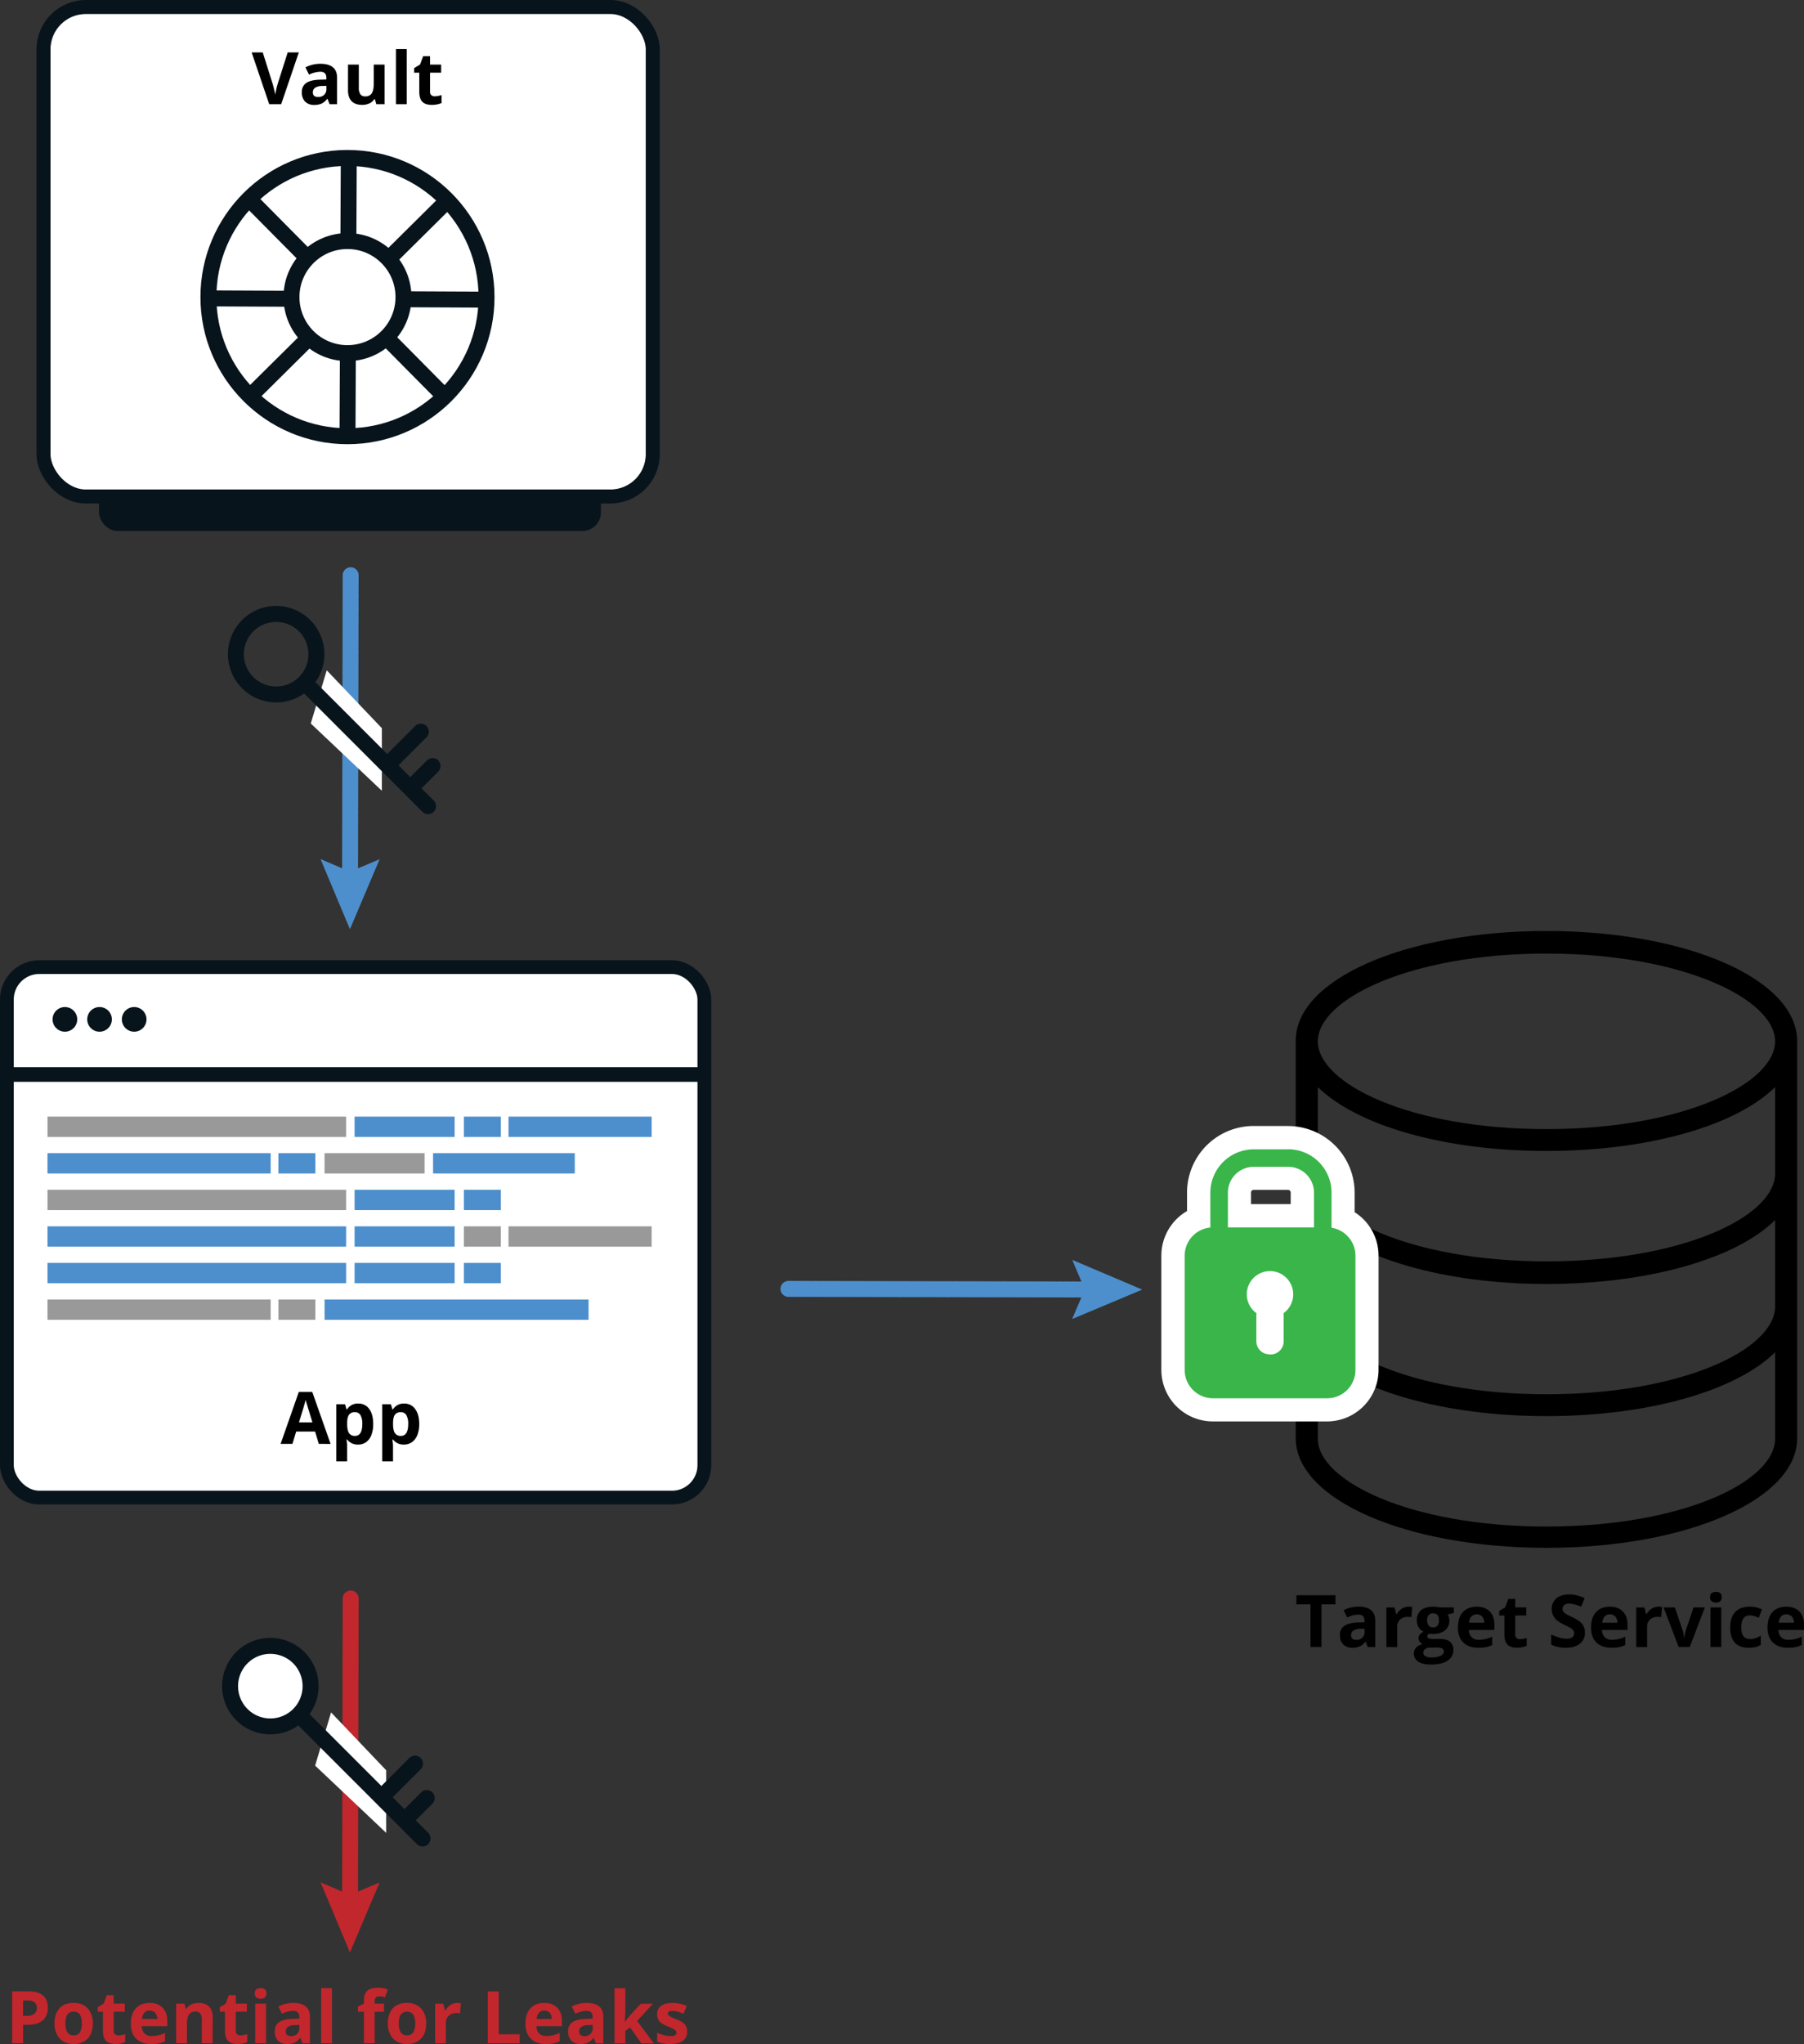 <svg id="Layer_1" data-name="Layer 1" xmlns="http://www.w3.org/2000/svg" viewBox="0 0 1243.63 1408.29"><rect x="0" y="0" width="1243.63" height="1408.29" fill="#333333" stroke="none"/><defs><style>.cls-1{fill:#c1272d;}.cls-2{fill:#08141c;}.cls-13,.cls-3,.cls-4,.cls-7{fill:#fff;}.cls-13,.cls-14,.cls-3,.cls-4,.cls-5{stroke:#08141c;}.cls-11,.cls-12,.cls-13,.cls-14,.cls-3,.cls-4,.cls-5,.cls-8,.cls-9{stroke-miterlimit:10;}.cls-3{stroke-width:9.66px;}.cls-11,.cls-12,.cls-4,.cls-5,.cls-8,.cls-9{stroke-width:11px;}.cls-11,.cls-12,.cls-14,.cls-5,.cls-8,.cls-9{fill:none;}.cls-6{fill:#39b54a;}.cls-8,.cls-9{stroke:#4d8fcc;}.cls-11,.cls-12,.cls-8,.cls-9{stroke-linecap:round;}.cls-12,.cls-9{stroke-dasharray:3.2 1.6;}.cls-10{fill:#4d8fcc;}.cls-11,.cls-12{stroke:#c1272d;}.cls-13{stroke-width:9.48px;}.cls-14{stroke-width:10.09px;}.cls-15{fill:#999;}</style></defs><title>traditional_architecture</title><path d="M1066.09,641.44C969,641.44,893.24,674.7,893.24,717V990.86c0,42.33,76.19,75.58,172.85,75.58s172.85-33.25,172.85-75.58V717.46C1238.94,674.7,1163.18,641.44,1066.09,641.44ZM1223.7,991.29c0,29.37-63.57,60.47-157.61,60.47s-157.61-31.53-157.61-60.47v-59.6c26.56,26.34,86.64,44,157.61,44s131.05-17.71,157.61-44Zm0-91.13c0,29.37-63.57,60.46-157.61,60.46S908.48,929.1,908.48,900.16v-60c26.56,26.35,86.64,44.49,157.61,44.49s131.05-17.71,157.61-44.06Zm0-91.57c0,29.37-63.57,60.47-157.61,60.47s-157.61-31.53-157.61-60.47V749c27,26.35,86.64,44,157.61,44s131.05-17.7,157.61-44Zm-157.61-30.66c-94.48,0-157.61-31.53-157.61-60.47S972,657,1066.09,657s157.61,31.53,157.61,60.47S1160.57,777.93,1066.09,777.93Z"/><path d="M911,1134.8h-7.57v-29.4H893.7v-6.3h26.95v6.3H911Z"/><path d="M942.9,1134.8l-1.45-3.71h-.19a10.91,10.91,0,0,1-3.87,3.28,12.53,12.53,0,0,1-5.19.92A8.39,8.39,0,0,1,926,1133a8.66,8.66,0,0,1-2.26-6.4,7.2,7.2,0,0,1,3-6.4q3-2.07,9.17-2.29l4.74-.14v-1.2q0-4.15-4.25-4.15a19.36,19.36,0,0,0-7.69,2l-2.47-5a22.13,22.13,0,0,1,10.45-2.47c3.67,0,6.47.8,8.43,2.39s2.93,4,2.93,7.28v18.19Zm-2.2-12.65-2.88.1a9.35,9.35,0,0,0-4.84,1.17,3.7,3.7,0,0,0-1.58,3.27q0,3.15,3.61,3.15a5.72,5.72,0,0,0,4.14-1.49,5.23,5.23,0,0,0,1.55-3.95Z"/><path d="M971,1107a11.8,11.8,0,0,1,2.51.22l-.56,7a8.7,8.7,0,0,0-2.2-.24,7.89,7.89,0,0,0-5.55,1.83,6.61,6.61,0,0,0-2,5.13v13.89h-7.45v-27.3h5.64l1.1,4.59h.37a10.25,10.25,0,0,1,3.43-3.7A8.48,8.48,0,0,1,971,1107Z"/><path d="M1002.22,1107.5v3.79l-4.27,1.1a7.43,7.43,0,0,1,1.17,4.1,8.29,8.29,0,0,1-3.06,6.85c-2,1.63-4.88,2.45-8.51,2.45l-1.34-.07-1.1-.13a2.48,2.48,0,0,0-1.15,2c0,1.07,1.37,1.61,4.1,1.61h4.64c3,0,5.28.64,6.85,1.93a6.88,6.88,0,0,1,2.35,5.66,8.4,8.4,0,0,1-4,7.42q-4,2.64-11.46,2.64-5.72,0-8.73-2a6.32,6.32,0,0,1-3-5.58,5.84,5.84,0,0,1,1.53-4.12,8.75,8.75,0,0,1,4.52-2.37,5.06,5.06,0,0,1-2-1.6,3.95,3.95,0,0,1,0-5,10.48,10.48,0,0,1,2.61-2,7.3,7.3,0,0,1-3.41-3,9.09,9.09,0,0,1-1.25-4.83,8.55,8.55,0,0,1,2.9-6.91q2.91-2.45,8.3-2.44a21,21,0,0,1,2.73.21q1.57.21,2,.3Zm-21.07,31.15a2.68,2.68,0,0,0,1.48,2.42,8.07,8.07,0,0,0,4.14.88,14.66,14.66,0,0,0,6.27-1.1c1.52-.73,2.27-1.73,2.27-3a2.12,2.12,0,0,0-1.34-2.12,10.82,10.82,0,0,0-4.15-.59H986a5.86,5.86,0,0,0-3.43,1A3,3,0,0,0,981.15,1138.65Zm2.71-22.21a5.51,5.51,0,0,0,1,3.51,3.64,3.64,0,0,0,3.08,1.3A3.59,3.59,0,0,0,991,1120a5.69,5.69,0,0,0,1-3.51q0-4.93-4.06-4.93T983.86,1116.44Z"/><path d="M1019.07,1135.29q-6.6,0-10.31-3.64t-3.71-10.3q0-6.87,3.43-10.61T1018,1107q5.79,0,9,3.3t3.22,9.1V1123h-17.6a7.17,7.17,0,0,0,1.88,5,6.59,6.59,0,0,0,4.93,1.78,20.54,20.54,0,0,0,4.66-.51,23.51,23.51,0,0,0,4.59-1.63v5.76a17.59,17.59,0,0,1-4.17,1.45A26.12,26.12,0,0,1,1019.07,1135.29Zm-1.05-23a4.71,4.71,0,0,0-3.71,1.5,6.91,6.91,0,0,0-1.54,4.26h10.45a6.28,6.28,0,0,0-1.44-4.26A4.88,4.88,0,0,0,1018,1112.29Z"/><path d="M1047.75,1129.35a16.06,16.06,0,0,0,4.69-.85V1134a16.67,16.67,0,0,1-6.83,1.25c-3,0-5.15-.76-6.51-2.26s-2-3.77-2-6.78v-13.16h-3.56v-3.15l4.1-2.49,2.15-5.76h4.76v5.81h7.64v5.59h-7.64v13.16a2.91,2.91,0,0,0,.89,2.35A3.52,3.52,0,0,0,1047.75,1129.35Z"/><path d="M1092.6,1124.89a9.21,9.21,0,0,1-3.48,7.61q-3.48,2.79-9.68,2.79a22.73,22.73,0,0,1-10.1-2.15v-7a41.72,41.72,0,0,0,6.11,2.27,18.12,18.12,0,0,0,4.58.66,6.47,6.47,0,0,0,3.82-1,3.23,3.23,0,0,0,1.33-2.83,3.08,3.08,0,0,0-.59-1.87,6.66,6.66,0,0,0-1.72-1.57,45.44,45.44,0,0,0-4.62-2.42,21.93,21.93,0,0,1-4.91-3,11.08,11.08,0,0,1-2.61-3.3,9.41,9.41,0,0,1-1-4.39,9.23,9.23,0,0,1,3.21-7.45q3.21-2.71,8.88-2.71a21,21,0,0,1,5.31.66,36.48,36.48,0,0,1,5.28,1.86L1090,1107a36.15,36.15,0,0,0-4.72-1.64,15.71,15.71,0,0,0-3.68-.46,4.88,4.88,0,0,0-3.29,1,3.29,3.29,0,0,0-1.15,2.61,3.24,3.24,0,0,0,.46,1.75,5,5,0,0,0,1.48,1.44,44.5,44.5,0,0,0,4.8,2.5q5,2.4,6.86,4.8A9.4,9.4,0,0,1,1092.6,1124.89Z"/><path d="M1110.84,1135.29q-6.58,0-10.3-3.64t-3.71-10.3q0-6.87,3.43-10.61t9.48-3.75q5.79,0,9,3.3t3.22,9.1V1123h-17.6a7.17,7.17,0,0,0,1.88,5,6.61,6.61,0,0,0,4.93,1.78,20.54,20.54,0,0,0,4.66-.51,23.51,23.51,0,0,0,4.59-1.63v5.76a17.59,17.59,0,0,1-4.17,1.45A26.12,26.12,0,0,1,1110.84,1135.29Zm-1-23a4.71,4.71,0,0,0-3.71,1.5,6.91,6.91,0,0,0-1.54,4.26H1115a6.18,6.18,0,0,0-1.44-4.26A4.88,4.88,0,0,0,1109.79,1112.29Z"/><path d="M1143.26,1107a11.84,11.84,0,0,1,2.52.22l-.57,7a8.61,8.61,0,0,0-2.19-.24,7.91,7.91,0,0,0-5.56,1.83,6.64,6.64,0,0,0-2,5.13v13.89H1128v-27.3h5.64l1.1,4.59h.36a10.33,10.33,0,0,1,3.43-3.7A8.51,8.51,0,0,1,1143.26,1107Z"/><path d="M1157.23,1134.8l-10.4-27.3h7.78l5.28,15.56a28.26,28.26,0,0,1,1.1,5.59h.14a24.18,24.18,0,0,1,1.1-5.59l5.25-15.56h7.79l-10.4,27.3Z"/><path d="M1178.86,1100.45q0-3.65,4.05-3.64t4,3.64a3.59,3.59,0,0,1-1,2.7,4.28,4.28,0,0,1-3,1Q1178.86,1104.11,1178.86,1100.45Zm7.76,34.35h-7.45v-27.3h7.45Z"/><path d="M1205.52,1135.29q-12.75,0-12.75-14,0-7,3.47-10.64t9.94-3.67a18.88,18.88,0,0,1,8.49,1.86l-2.19,5.76c-1.18-.47-2.27-.86-3.28-1.16a10.53,10.53,0,0,0-3-.45q-5.82,0-5.81,8.25,0,8,5.81,8a13,13,0,0,0,4-.58,14.38,14.38,0,0,0,3.66-1.79v6.37a12.11,12.11,0,0,1-3.65,1.59A20.7,20.7,0,0,1,1205.52,1135.29Z"/><path d="M1232.49,1135.29q-6.59,0-10.3-3.64t-3.71-10.3q0-6.87,3.43-10.61t9.49-3.75q5.77,0,9,3.3t3.22,9.1V1123H1226a7.12,7.12,0,0,0,1.88,5,6.59,6.59,0,0,0,4.93,1.78,20.61,20.61,0,0,0,4.66-.51,24,24,0,0,0,4.59-1.63v5.76a17.51,17.51,0,0,1-4.18,1.45A26.05,26.05,0,0,1,1232.49,1135.29Zm-1-23a4.75,4.75,0,0,0-3.72,1.5,7,7,0,0,0-1.53,4.26h10.45a6.23,6.23,0,0,0-1.45-4.26A4.86,4.86,0,0,0,1231.45,1112.29Z"/><path class="cls-1" d="M33,1383.24q0,5.76-3.6,8.81t-10.24,3H15.93v12.7H8.37v-35.7h11.4q6.5,0,9.87,2.8C31.9,1376.76,33,1379.54,33,1383.24Zm-17.09,5.66h2.49a8.31,8.31,0,0,0,5.23-1.38,4.84,4.84,0,0,0,1.73-4,5,5,0,0,0-1.45-3.94,6.85,6.85,0,0,0-4.55-1.26H15.93Z"/><path class="cls-1" d="M64,1394.1q0,6.68-3.51,10.43t-9.79,3.76a13.76,13.76,0,0,1-6.94-1.72,11.45,11.45,0,0,1-4.61-5,16.53,16.53,0,0,1-1.61-7.52q0-6.69,3.49-10.4c2.32-2.47,5.6-3.71,9.81-3.71a13.81,13.81,0,0,1,6.94,1.71,11.41,11.41,0,0,1,4.61,4.91A16.5,16.5,0,0,1,64,1394.1Zm-18.87,0a11.43,11.43,0,0,0,1.33,6.13,4.77,4.77,0,0,0,4.33,2.08,4.68,4.68,0,0,0,4.29-2.07,11.62,11.62,0,0,0,1.3-6.14,11.37,11.37,0,0,0-1.31-6.08,4.77,4.77,0,0,0-4.33-2,4.75,4.75,0,0,0-4.29,2Q45.11,1390,45.11,1394.1Z"/><path class="cls-1" d="M81.63,1402.35a16.12,16.12,0,0,0,4.69-.85V1407a16.72,16.72,0,0,1-6.84,1.25c-3,0-5.14-.76-6.5-2.26s-2-3.77-2-6.78v-13.16H67.37v-3.15l4.11-2.49,2.14-5.76h4.77v5.81H86v5.59H78.39v13.16a2.91,2.91,0,0,0,.89,2.35A3.52,3.52,0,0,0,81.63,1402.35Z"/><path class="cls-1" d="M104.19,1408.29q-6.59,0-10.3-3.64t-3.71-10.3q0-6.87,3.43-10.61c2.28-2.5,5.45-3.75,9.48-3.75q5.79,0,9,3.3t3.22,9.1V1396H97.72a7.17,7.17,0,0,0,1.88,5,6.61,6.61,0,0,0,4.93,1.78,20.63,20.63,0,0,0,4.67-.51,24,24,0,0,0,4.59-1.63v5.76a17.82,17.82,0,0,1-4.18,1.45A26.12,26.12,0,0,1,104.19,1408.29Zm-1-23a4.73,4.73,0,0,0-3.71,1.5,6.91,6.91,0,0,0-1.54,4.26h10.45a6.18,6.18,0,0,0-1.44-4.26A4.88,4.88,0,0,0,103.14,1385.29Z"/><path class="cls-1" d="M146.57,1407.8h-7.44v-15.94a7.7,7.7,0,0,0-1-4.44,3.84,3.84,0,0,0-3.35-1.47,5,5,0,0,0-4.51,2.08c-.93,1.4-1.4,3.7-1.4,6.93v12.84h-7.44v-27.3h5.69l1,3.49h.41a8,8,0,0,1,3.43-3,11.8,11.8,0,0,1,5-1c3.18,0,5.58.86,7.23,2.58s2.46,4.19,2.46,7.43Z"/><path class="cls-1" d="M165.74,1402.35a16.17,16.17,0,0,0,4.69-.85V1407a16.75,16.75,0,0,1-6.84,1.25c-3,0-5.15-.76-6.51-2.26s-2-3.77-2-6.78v-13.16h-3.57v-3.15l4.1-2.49,2.15-5.76h4.76v5.81h7.64v5.59h-7.64v13.16a2.94,2.94,0,0,0,.89,2.35A3.55,3.55,0,0,0,165.74,1402.35Z"/><path class="cls-1" d="M175.63,1373.45q0-3.65,4.05-3.64t4,3.64a3.59,3.59,0,0,1-1,2.7,4.28,4.28,0,0,1-3,1Q175.63,1377.11,175.63,1373.45Zm7.76,34.35h-7.45v-27.3h7.45Z"/><path class="cls-1" d="M208.54,1407.8l-1.44-3.71h-.2a10.91,10.91,0,0,1-3.87,3.28,12.5,12.5,0,0,1-5.19.92,8.39,8.39,0,0,1-6.19-2.25,8.65,8.65,0,0,1-2.25-6.4c0-2.89,1-5,3-6.4s5.08-2.14,9.16-2.29l4.74-.14v-1.2q0-4.15-4.25-4.15a19.36,19.36,0,0,0-7.69,2l-2.46-5a22.09,22.09,0,0,1,10.44-2.47c3.67,0,6.47.8,8.43,2.39s2.93,4,2.93,7.28v18.19Zm-2.2-12.65-2.88.1a9.35,9.35,0,0,0-4.84,1.17,3.7,3.7,0,0,0-1.58,3.27q0,3.15,3.61,3.15a5.68,5.68,0,0,0,4.14-1.49,5.23,5.23,0,0,0,1.55-3.95Z"/><path class="cls-1" d="M228.85,1407.8H221.4v-38h7.45Z"/><path class="cls-1" d="M264.74,1386.09h-6.45v21.71h-7.44v-21.71h-4.11v-3.59l4.11-2v-2q0-4.66,2.29-6.81t7.35-2.15a19,19,0,0,1,6.86,1.15l-1.9,5.47a14,14,0,0,0-4.15-.71,2.68,2.68,0,0,0-2.3.94,3.91,3.91,0,0,0-.71,2.4v1.71h6.45Z"/><path class="cls-1" d="M293.82,1394.1q0,6.68-3.52,10.43t-9.79,3.76a13.75,13.75,0,0,1-6.93-1.72,11.47,11.47,0,0,1-4.62-5,16.66,16.66,0,0,1-1.61-7.52q0-6.69,3.49-10.4t9.82-3.71a13.75,13.75,0,0,1,6.93,1.71,11.41,11.41,0,0,1,4.61,4.91A16.37,16.37,0,0,1,293.82,1394.1Zm-18.88,0a11.53,11.53,0,0,0,1.33,6.13,4.79,4.79,0,0,0,4.34,2.08,4.67,4.67,0,0,0,4.28-2.07,11.61,11.61,0,0,0,1.31-6.14,11.27,11.27,0,0,0-1.32-6.08,5.62,5.62,0,0,0-8.62,0Q274.94,1390,274.94,1394.1Z"/><path class="cls-1" d="M315.2,1380a11.84,11.84,0,0,1,2.52.22l-.56,7a8.75,8.75,0,0,0-2.2-.24,7.91,7.91,0,0,0-5.56,1.83,6.64,6.64,0,0,0-2,5.13v13.89H300v-27.3h5.64l1.1,4.59h.36a10.33,10.33,0,0,1,3.43-3.7A8.51,8.51,0,0,1,315.2,1380Z"/><path class="cls-1" d="M336.25,1407.8v-35.7h7.57v29.45h14.47v6.25Z"/><path class="cls-1" d="M376.26,1408.29q-6.58,0-10.3-3.64t-3.71-10.3q0-6.87,3.43-10.61c2.28-2.5,5.45-3.75,9.48-3.75q5.79,0,9,3.3t3.22,9.1V1396h-17.6a7.17,7.17,0,0,0,1.88,5,6.61,6.61,0,0,0,4.93,1.78,20.63,20.63,0,0,0,4.67-.51,24,24,0,0,0,4.59-1.63v5.76a17.82,17.82,0,0,1-4.18,1.45A26.12,26.12,0,0,1,376.26,1408.29Zm-1.05-23a4.73,4.73,0,0,0-3.71,1.5,7,7,0,0,0-1.54,4.26h10.45a6.18,6.18,0,0,0-1.44-4.26A4.88,4.88,0,0,0,375.21,1385.29Z"/><path class="cls-1" d="M410.78,1407.8l-1.44-3.71h-.19a11.08,11.08,0,0,1-3.87,3.28,12.53,12.53,0,0,1-5.19.92,8.39,8.39,0,0,1-6.19-2.25,8.62,8.62,0,0,1-2.26-6.4,7.2,7.2,0,0,1,3-6.4c2-1.38,5.08-2.14,9.17-2.29l4.74-.14v-1.2q0-4.15-4.25-4.15a19.32,19.32,0,0,0-7.69,2l-2.47-5a22.13,22.13,0,0,1,10.45-2.47q5.49,0,8.42,2.39c2,1.6,2.93,4,2.93,7.28v18.19Zm-2.19-12.65-2.89.1a9.34,9.34,0,0,0-4.83,1.17,3.69,3.69,0,0,0-1.59,3.27q0,3.15,3.62,3.15a5.72,5.72,0,0,0,4.14-1.49,5.23,5.23,0,0,0,1.55-3.95Z"/><path class="cls-1" d="M430.8,1393l3.25-4.15,7.64-8.3h8.4l-10.84,11.84,11.5,15.46h-8.59l-7.87-11.06-3.19,2.56v8.5h-7.45v-38h7.45v16.94l-.4,6.2Z"/><path class="cls-1" d="M473.7,1399.69a7.52,7.52,0,0,1-2.92,6.4c-1.94,1.46-4.85,2.2-8.73,2.2a27.29,27.29,0,0,1-5.08-.41,19.32,19.32,0,0,1-3.93-1.18v-6.15a26.42,26.42,0,0,0,4.68,1.63,18.89,18.89,0,0,0,4.58.66q4.05,0,4.05-2.34a2,2,0,0,0-.54-1.43,7.81,7.81,0,0,0-1.85-1.25c-.88-.46-2-1-3.52-1.62a22.26,22.26,0,0,1-4.63-2.44,6.83,6.83,0,0,1-2.14-2.58,8.42,8.42,0,0,1-.68-3.57,6.49,6.49,0,0,1,2.82-5.63q2.82-2,8-2a22.75,22.75,0,0,1,9.6,2.15l-2.25,5.37a40.07,40.07,0,0,0-3.83-1.44,12.18,12.18,0,0,0-3.64-.56c-2.2,0-3.3.59-3.3,1.78a2.09,2.09,0,0,0,1.06,1.73,28.51,28.51,0,0,0,4.66,2.18,21.36,21.36,0,0,1,4.68,2.41,7.14,7.14,0,0,1,2.2,2.59A8,8,0,0,1,473.7,1399.69Z"/><rect class="cls-2" x="68.24" y="312.83" width="346" height="53" rx="12.73" ry="12.73"/><rect class="cls-3" x="29.99" y="4.83" width="420" height="337.25" rx="29.18" ry="29.18"/><circle class="cls-4" cx="239.54" cy="204.69" r="95.86"/><line class="cls-5" x1="240.43" y1="109.72" x2="239.54" y2="302.33"/><line class="cls-5" x1="336.29" y1="206.47" x2="143.68" y2="205.58"/><line class="cls-5" x1="307.77" y1="274.44" x2="172.2" y2="137.61"/><line class="cls-5" x1="308.4" y1="138.24" x2="171.58" y2="273.81"/><circle class="cls-4" cx="239.54" cy="204.69" r="38.61"/><path d="M198.33,36.1H206L193.84,71.8h-8.25L173.48,36.1h7.64l6.71,21.24c.38,1.26.76,2.72,1.16,4.39s.65,2.83.75,3.48a63.15,63.15,0,0,1,1.83-7.87Z"/><path d="M227.21,71.8l-1.44-3.71h-.19a11.08,11.08,0,0,1-3.87,3.28,12.53,12.53,0,0,1-5.19.92A8.39,8.39,0,0,1,210.33,70a8.66,8.66,0,0,1-2.26-6.4,7.2,7.2,0,0,1,3-6.4c2-1.38,5.08-2.14,9.17-2.29l4.74-.14v-1.2q0-4.15-4.25-4.15a19.32,19.32,0,0,0-7.69,2l-2.47-5a22.13,22.13,0,0,1,10.45-2.47q5.49,0,8.42,2.39c2,1.6,2.93,4,2.93,7.28V71.8ZM225,59.15l-2.88.1a9.35,9.35,0,0,0-4.84,1.17,3.69,3.69,0,0,0-1.59,3.27q0,3.15,3.62,3.15a5.72,5.72,0,0,0,4.14-1.49A5.23,5.23,0,0,0,225,61.4Z"/><path d="M259.42,71.8l-1-3.49H258a7.76,7.76,0,0,1-3.39,2.94,11.58,11.58,0,0,1-5,1q-4.81,0-7.26-2.58c-1.62-1.72-2.44-4.19-2.44-7.41V44.5h7.45v16a7.68,7.68,0,0,0,1.05,4.43,3.82,3.82,0,0,0,3.34,1.47,5,5,0,0,0,4.52-2.08c.93-1.4,1.39-3.7,1.39-6.93V44.5h7.45V71.8Z"/><path d="M280.39,71.8h-7.45v-38h7.45Z"/><path d="M299.7,66.35a16.17,16.17,0,0,0,4.69-.85V71a16.75,16.75,0,0,1-6.84,1.25c-3,0-5.15-.76-6.51-2.26s-2-3.77-2-6.78V50.09h-3.57V46.94l4.1-2.49,2.15-5.76h4.76V44.5h7.64v5.59h-7.64V63.25a2.94,2.94,0,0,0,.89,2.35A3.55,3.55,0,0,0,299.7,66.35Z"/><path class="cls-6" d="M836.2,971.39a27.54,27.54,0,0,1-27.52-27.52V865.18a27.37,27.37,0,0,1,17.71-25.74V821.7a37.91,37.91,0,0,1,37.87-37.87h23.8a37.91,37.91,0,0,1,37.86,37.87V840a27.36,27.36,0,0,1,16.49,25.23v78.69a27.55,27.55,0,0,1-27.52,27.52Zm39.34-87.49a8,8,0,0,0-7.95,8,7.86,7.86,0,0,0,3.33,6.45l4,2.87-.76,4.87,0,.19v17.89a1,1,0,0,0,1,1h.74a1,1,0,0,0,1-1V906.2s-.79-5-.79-5l4-2.87a7.86,7.86,0,0,0,3.33-6.45A8,8,0,0,0,875.54,883.9Zm22.3-46.24v-16a9.8,9.8,0,0,0-9.78-9.79h-23.8a9.8,9.8,0,0,0-9.78,9.79v16Z"/><path class="cls-7" d="M888.06,791.83a29.9,29.9,0,0,1,29.86,29.87v24.2a19.53,19.53,0,0,1,16.49,19.28v78.69a19.52,19.52,0,0,1-19.52,19.52H836.2a19.52,19.52,0,0,1-19.52-19.52V865.18a19.51,19.51,0,0,1,17.71-19.43v-24a29.9,29.9,0,0,1,29.87-29.87h23.8m-41.58,53.83h59.36v-24a17.81,17.81,0,0,0-17.78-17.79h-23.8a17.8,17.8,0,0,0-17.78,17.79v24m28.69,87.5h.74a9,9,0,0,0,9-9V906.2a9.34,9.34,0,0,0-.12-1.4,16,16,0,1,0-18.58,0,9.34,9.34,0,0,0-.12,1.4v17.92a9,9,0,0,0,9,9m12.89-157.33h-23.8a45.92,45.92,0,0,0-45.87,45.87v12.74a35.54,35.54,0,0,0-17.71,30.74v78.69a35.55,35.55,0,0,0,35.52,35.52h78.69a35.56,35.56,0,0,0,35.52-35.52V865.18a35.5,35.5,0,0,0-16.49-30V821.7a45.91,45.91,0,0,0-45.86-45.87Zm-25.58,53.83v-8a1.81,1.81,0,0,1,1.78-1.79h23.8a1.81,1.81,0,0,1,1.78,1.79v8Z"/><line class="cls-8" x1="241.74" y1="396.33" x2="241.74" y2="397.93"/><line class="cls-9" x1="241.73" y1="399.53" x2="241.31" y2="604.98"/><line class="cls-8" x1="241.31" y1="605.78" x2="241.31" y2="607.38"/><polygon class="cls-10" points="220.97 591.89 241.32 600.59 261.71 591.98 241.24 640.22 220.97 591.89"/><line class="cls-11" x1="241.74" y1="1101.33" x2="241.74" y2="1102.93"/><line class="cls-12" x1="241.73" y1="1104.53" x2="241.31" y2="1309.98"/><line class="cls-11" x1="241.31" y1="1310.78" x2="241.31" y2="1312.38"/><polygon class="cls-1" points="220.97 1296.89 241.32 1305.59 261.71 1296.98 241.24 1345.22 220.97 1296.89"/><line class="cls-8" x1="543.55" y1="888.02" x2="545.15" y2="888.03"/><line class="cls-9" x1="546.75" y1="888.03" x2="752.2" y2="888.45"/><line class="cls-8" x1="753" y1="888.45" x2="754.6" y2="888.46"/><polygon class="cls-10" points="739.11 908.79 747.81 888.44 739.2 868.06 787.43 888.52 739.11 908.79"/><polygon class="cls-7" points="225.24 461.83 263.24 501.71 263.24 544.83 214.24 498.48 225.24 461.83"/><path class="cls-2" d="M302.09,523.93a5.5,5.5,0,0,0-7.78,0l-11.49,11.49-8.13-8.13L294,508a5.5,5.5,0,0,0-7.78-7.78l-19.27,19.27L217.44,470a33.24,33.24,0,1,0-7.78,7.78l81.65,81.64a5.5,5.5,0,0,0,7.77-7.78l-8.48-8.48,11.49-11.49A5.5,5.5,0,0,0,302.09,523.93ZM174.63,466.48a22.25,22.25,0,1,1,31.47,0A22.29,22.29,0,0,1,174.63,466.48Z"/><polygon class="cls-7" points="228.24 1179.83 266.24 1219.71 266.24 1262.83 217.24 1216.48 228.24 1179.83"/><circle class="cls-7" cx="186.37" cy="1161.74" r="27.75"/><path class="cls-2" d="M162.86,1185.25a33.25,33.25,0,1,1,47,0A33.27,33.27,0,0,1,162.86,1185.25ZM202.1,1146a22.25,22.25,0,1,0,0,31.47A22.29,22.29,0,0,0,202.1,1146Z"/><path class="cls-2" d="M287.31,1270.46l-84.15-84.14a5.5,5.5,0,1,1,7.78-7.78l84.14,84.14a5.5,5.5,0,1,1-7.77,7.78Z"/><path class="cls-2" d="M277.58,1255.43a5.5,5.5,0,0,1,0-7.77l12.73-12.73a5.5,5.5,0,0,1,7.78,7.78l-12.73,12.72A5.5,5.5,0,0,1,277.58,1255.43Z"/><path class="cls-2" d="M261.67,1239.53a5.52,5.52,0,0,1,0-7.78l20.51-20.51A5.5,5.5,0,0,1,290,1219l-20.51,20.51A5.52,5.52,0,0,1,261.67,1239.53Z"/><rect class="cls-13" x="4.74" y="666.33" width="480.82" height="365.5" rx="22.32" ry="22.32"/><line class="cls-14" x1="4.74" y1="740.33" x2="487.24" y2="740.33"/><circle class="cls-2" cx="44.74" cy="702.33" r="8.5"/><circle class="cls-2" cx="68.62" cy="702.33" r="8.5"/><circle class="cls-2" cx="92.5" cy="702.33" r="8.5"/><rect class="cls-15" x="32.74" y="769.33" width="205.86" height="14"/><rect class="cls-10" x="244.44" y="769.33" width="68.97" height="14"/><rect class="cls-10" x="319.78" y="769.33" width="25.47" height="14"/><rect class="cls-10" x="350.55" y="769.33" width="98.69" height="14"/><rect class="cls-10" x="298.56" y="794.53" width="97.68" height="14" transform="translate(694.79 1603.06) rotate(180)"/><rect class="cls-15" x="223.74" y="794.53" width="68.97" height="14" transform="translate(516.46 1603.06) rotate(180)"/><rect class="cls-10" x="191.91" y="794.53" width="25.47" height="14" transform="translate(409.29 1603.06) rotate(180)"/><rect class="cls-10" x="32.74" y="794.53" width="153.87" height="14" transform="translate(219.34 1603.06) rotate(180)"/><rect class="cls-15" x="32.74" y="819.73" width="205.86" height="14"/><rect class="cls-10" x="244.44" y="819.73" width="68.97" height="14"/><rect class="cls-10" x="319.78" y="819.73" width="25.47" height="14"/><rect class="cls-10" x="32.74" y="844.93" width="205.86" height="14"/><rect class="cls-10" x="244.44" y="844.93" width="68.97" height="14"/><rect class="cls-15" x="319.78" y="844.93" width="25.47" height="14"/><rect class="cls-15" x="350.55" y="844.93" width="98.69" height="14"/><rect class="cls-10" x="32.74" y="870.13" width="205.86" height="14"/><rect class="cls-10" x="244.44" y="870.13" width="68.97" height="14"/><rect class="cls-10" x="319.78" y="870.13" width="25.47" height="14"/><rect class="cls-10" x="223.74" y="895.33" width="181.99" height="14" transform="translate(629.48 1804.66) rotate(180)"/><rect class="cls-15" x="191.91" y="895.33" width="25.47" height="14" transform="translate(409.29 1804.66) rotate(180)"/><rect class="cls-15" x="32.74" y="895.33" width="153.87" height="14" transform="translate(219.34 1804.66) rotate(180)"/><path d="M219.78,994.8l-2.59-8.5h-13l-2.59,8.5h-8.15L206,959h9.26l12.64,35.84ZM215.38,980q-3.58-11.54-4-13.06c-.3-1-.51-1.8-.64-2.39q-.81,3.12-4.62,15.45Z"/><path d="M246.83,995.29a9.06,9.06,0,0,1-7.54-3.49h-.39c.26,2.27.39,3.59.39,4v11.06h-7.45V967.5h6l1.05,3.54h.35a8.61,8.61,0,0,1,7.74-4,8.85,8.85,0,0,1,7.56,3.74q2.75,3.74,2.74,10.37a20.51,20.51,0,0,1-1.28,7.59,10.73,10.73,0,0,1-3.65,4.91A9.33,9.33,0,0,1,246.83,995.29ZM244.63,973a4.71,4.71,0,0,0-4,1.69c-.84,1.14-1.28,3-1.31,5.61v.8q0,4.4,1.3,6.3a4.66,4.66,0,0,0,4.14,1.91q5,0,5-8.26a11.79,11.79,0,0,0-1.24-6A4.21,4.21,0,0,0,244.63,973Z"/><path d="M278.47,995.29a9.06,9.06,0,0,1-7.54-3.49h-.39c.26,2.27.39,3.59.39,4v11.06h-7.45V967.5h6l1.05,3.54h.35a8.61,8.61,0,0,1,7.74-4,8.85,8.85,0,0,1,7.56,3.74Q289,974.47,289,981.1a20.51,20.51,0,0,1-1.28,7.59A10.66,10.66,0,0,1,284,993.6,9.33,9.33,0,0,1,278.47,995.29ZM276.27,973a4.71,4.71,0,0,0-4,1.69c-.84,1.14-1.28,3-1.31,5.61v.8q0,4.4,1.3,6.3a4.66,4.66,0,0,0,4.14,1.91q5,0,5-8.26a11.79,11.79,0,0,0-1.24-6A4.21,4.21,0,0,0,276.27,973Z"/></svg>